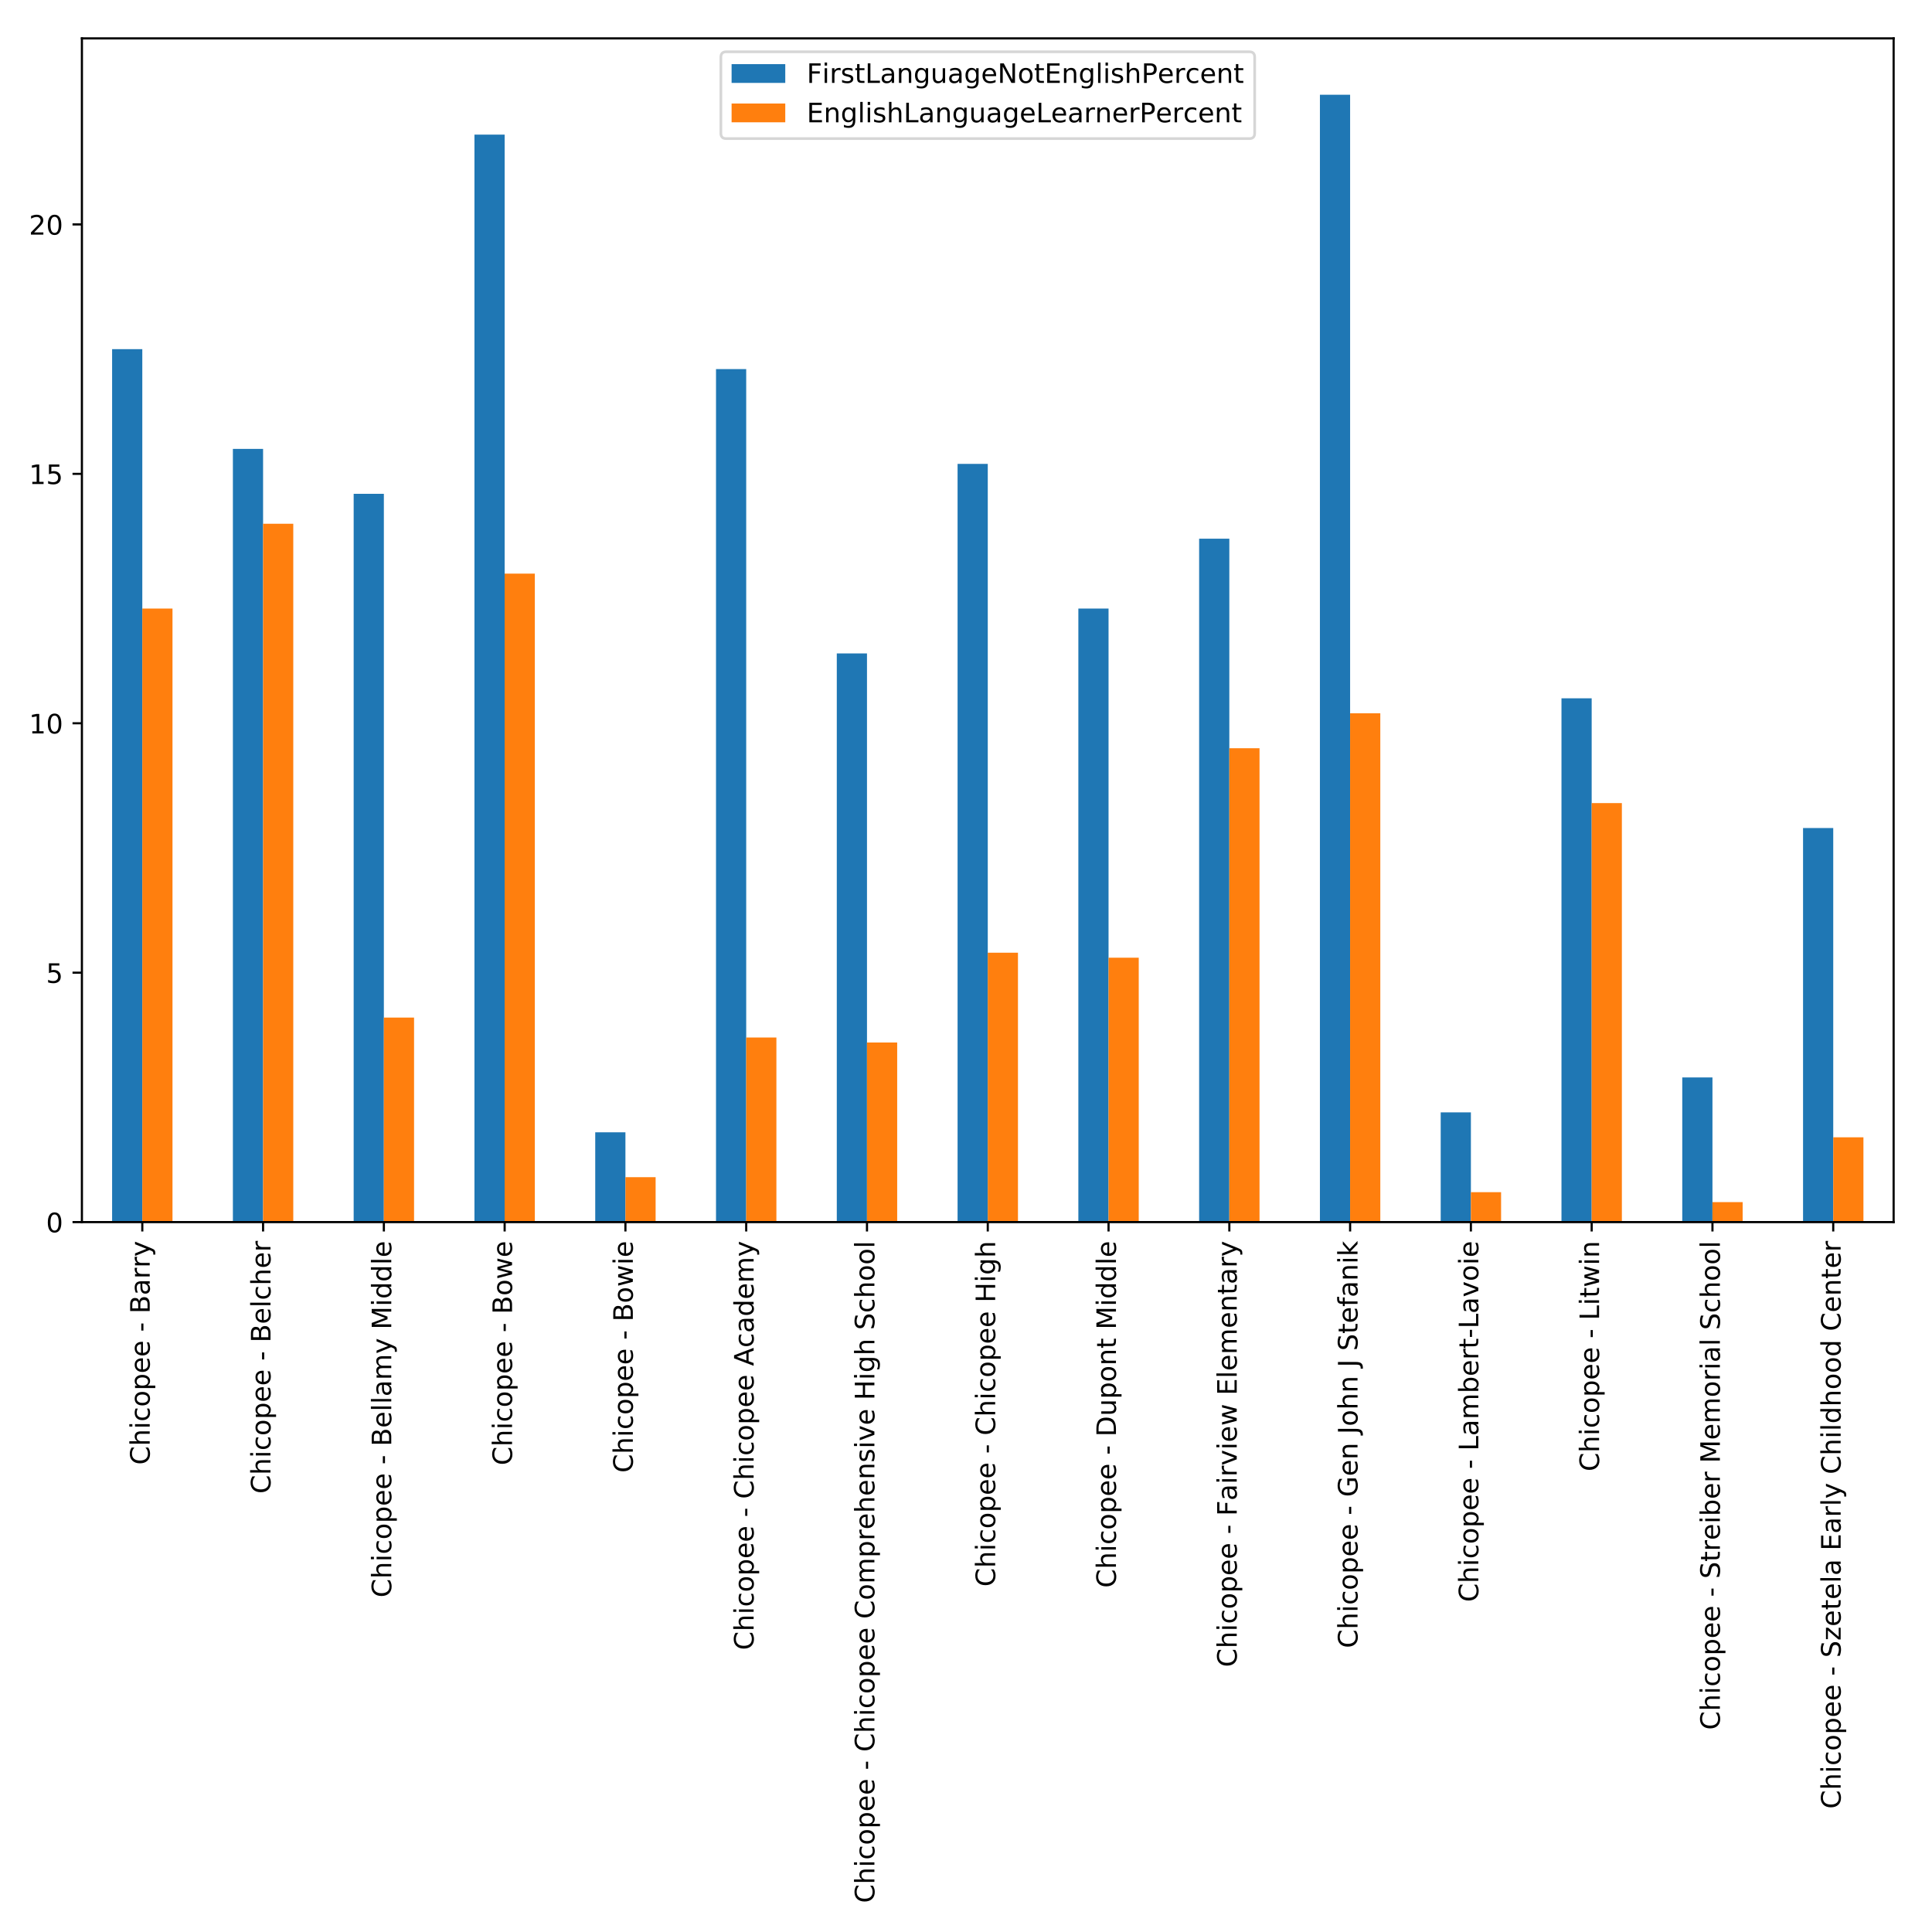 <?xml version="1.0" encoding="utf-8" standalone="no"?>
<!DOCTYPE svg PUBLIC "-//W3C//DTD SVG 1.1//EN"
  "http://www.w3.org/Graphics/SVG/1.1/DTD/svg11.dtd">
<!-- Created with matplotlib (http://matplotlib.org/) -->
<svg height="720pt" version="1.1" viewBox="0 0 720 720" width="720pt" xmlns="http://www.w3.org/2000/svg" xmlns:xlink="http://www.w3.org/1999/xlink">
 <defs>
  <style type="text/css">
*{stroke-linecap:butt;stroke-linejoin:round;}
  </style>
 </defs>
 <g id="figure_1">
  <g id="patch_1">
   <path d="M 0 720 
L 720 720 
L 720 0 
L 0 0 
z
" style="fill:#ffffff;"/>
  </g>
  <g id="axes_1">
   <g id="patch_2">
    <path d="M 30.525 455.438 
L 705.7 455.438 
L 705.7 14.3 
L 30.525 14.3 
z
" style="fill:#ffffff;"/>
   </g>
   <g id="patch_3">
    <path clip-path="url(#pb492e25938)" d="M 41.778 455.438 
L 53.031 455.438 
L 53.031 130.115 
L 41.778 130.115 
z
" style="fill:#1f77b4;"/>
   </g>
   <g id="patch_4">
    <path clip-path="url(#pb492e25938)" d="M 86.79 455.438 
L 98.043 455.438 
L 98.043 167.295 
L 86.79 167.295 
z
" style="fill:#1f77b4;"/>
   </g>
   <g id="patch_5">
    <path clip-path="url(#pb492e25938)" d="M 131.801 455.438 
L 143.054 455.438 
L 143.054 184.025 
L 131.801 184.025 
z
" style="fill:#1f77b4;"/>
   </g>
   <g id="patch_6">
    <path clip-path="url(#pb492e25938)" d="M 176.813 455.438 
L 188.066 455.438 
L 188.066 50.178 
L 176.813 50.178 
z
" style="fill:#1f77b4;"/>
   </g>
   <g id="patch_7">
    <path clip-path="url(#pb492e25938)" d="M 221.825 455.438 
L 233.077 455.438 
L 233.077 421.976 
L 221.825 421.976 
z
" style="fill:#1f77b4;"/>
   </g>
   <g id="patch_8">
    <path clip-path="url(#pb492e25938)" d="M 266.836 455.438 
L 278.089 455.438 
L 278.089 137.551 
L 266.836 137.551 
z
" style="fill:#1f77b4;"/>
   </g>
   <g id="patch_9">
    <path clip-path="url(#pb492e25938)" d="M 311.848 455.438 
L 323.101 455.438 
L 323.101 243.513 
L 311.848 243.513 
z
" style="fill:#1f77b4;"/>
   </g>
   <g id="patch_10">
    <path clip-path="url(#pb492e25938)" d="M 356.86 455.438 
L 368.113 455.438 
L 368.113 172.872 
L 356.86 172.872 
z
" style="fill:#1f77b4;"/>
   </g>
   <g id="patch_11">
    <path clip-path="url(#pb492e25938)" d="M 401.871 455.438 
L 413.124 455.438 
L 413.124 226.782 
L 401.871 226.782 
z
" style="fill:#1f77b4;"/>
   </g>
   <g id="patch_12">
    <path clip-path="url(#pb492e25938)" d="M 446.883 455.438 
L 458.136 455.438 
L 458.136 200.756 
L 446.883 200.756 
z
" style="fill:#1f77b4;"/>
   </g>
   <g id="patch_13">
    <path clip-path="url(#pb492e25938)" d="M 491.895 455.438 
L 503.147 455.438 
L 503.147 35.307 
L 491.895 35.307 
z
" style="fill:#1f77b4;"/>
   </g>
   <g id="patch_14">
    <path clip-path="url(#pb492e25938)" d="M 536.906 455.438 
L 548.159 455.438 
L 548.159 414.54 
L 536.906 414.54 
z
" style="fill:#1f77b4;"/>
   </g>
   <g id="patch_15">
    <path clip-path="url(#pb492e25938)" d="M 581.918 455.438 
L 593.171 455.438 
L 593.171 260.244 
L 581.918 260.244 
z
" style="fill:#1f77b4;"/>
   </g>
   <g id="patch_16">
    <path clip-path="url(#pb492e25938)" d="M 626.93 455.438 
L 638.183 455.438 
L 638.183 401.527 
L 626.93 401.527 
z
" style="fill:#1f77b4;"/>
   </g>
   <g id="patch_17">
    <path clip-path="url(#pb492e25938)" d="M 671.941 455.438 
L 683.194 455.438 
L 683.194 308.578 
L 671.941 308.578 
z
" style="fill:#1f77b4;"/>
   </g>
   <g id="patch_18">
    <path clip-path="url(#pb492e25938)" d="M 53.031 455.438 
L 64.284 455.438 
L 64.284 226.782 
L 53.031 226.782 
z
" style="fill:#ff7f0e;"/>
   </g>
   <g id="patch_19">
    <path clip-path="url(#pb492e25938)" d="M 98.043 455.438 
L 109.295 455.438 
L 109.295 195.179 
L 98.043 195.179 
z
" style="fill:#ff7f0e;"/>
   </g>
   <g id="patch_20">
    <path clip-path="url(#pb492e25938)" d="M 143.054 455.438 
L 154.307 455.438 
L 154.307 379.219 
L 143.054 379.219 
z
" style="fill:#ff7f0e;"/>
   </g>
   <g id="patch_21">
    <path clip-path="url(#pb492e25938)" d="M 188.066 455.438 
L 199.319 455.438 
L 199.319 213.769 
L 188.066 213.769 
z
" style="fill:#ff7f0e;"/>
   </g>
   <g id="patch_22">
    <path clip-path="url(#pb492e25938)" d="M 233.077 455.438 
L 244.33 455.438 
L 244.33 438.707 
L 233.077 438.707 
z
" style="fill:#ff7f0e;"/>
   </g>
   <g id="patch_23">
    <path clip-path="url(#pb492e25938)" d="M 278.089 455.438 
L 289.342 455.438 
L 289.342 386.655 
L 278.089 386.655 
z
" style="fill:#ff7f0e;"/>
   </g>
   <g id="patch_24">
    <path clip-path="url(#pb492e25938)" d="M 323.101 455.438 
L 334.354 455.438 
L 334.354 388.514 
L 323.101 388.514 
z
" style="fill:#ff7f0e;"/>
   </g>
   <g id="patch_25">
    <path clip-path="url(#pb492e25938)" d="M 368.113 455.438 
L 379.365 455.438 
L 379.365 355.052 
L 368.113 355.052 
z
" style="fill:#ff7f0e;"/>
   </g>
   <g id="patch_26">
    <path clip-path="url(#pb492e25938)" d="M 413.124 455.438 
L 424.377 455.438 
L 424.377 356.911 
L 413.124 356.911 
z
" style="fill:#ff7f0e;"/>
   </g>
   <g id="patch_27">
    <path clip-path="url(#pb492e25938)" d="M 458.136 455.438 
L 469.389 455.438 
L 469.389 278.834 
L 458.136 278.834 
z
" style="fill:#ff7f0e;"/>
   </g>
   <g id="patch_28">
    <path clip-path="url(#pb492e25938)" d="M 503.147 455.438 
L 514.4 455.438 
L 514.4 265.821 
L 503.147 265.821 
z
" style="fill:#ff7f0e;"/>
   </g>
   <g id="patch_29">
    <path clip-path="url(#pb492e25938)" d="M 548.159 455.438 
L 559.412 455.438 
L 559.412 444.284 
L 548.159 444.284 
z
" style="fill:#ff7f0e;"/>
   </g>
   <g id="patch_30">
    <path clip-path="url(#pb492e25938)" d="M 593.171 455.438 
L 604.424 455.438 
L 604.424 299.283 
L 593.171 299.283 
z
" style="fill:#ff7f0e;"/>
   </g>
   <g id="patch_31">
    <path clip-path="url(#pb492e25938)" d="M 638.183 455.438 
L 649.435 455.438 
L 649.435 448.002 
L 638.183 448.002 
z
" style="fill:#ff7f0e;"/>
   </g>
   <g id="patch_32">
    <path clip-path="url(#pb492e25938)" d="M 683.194 455.438 
L 694.447 455.438 
L 694.447 423.835 
L 683.194 423.835 
z
" style="fill:#ff7f0e;"/>
   </g>
   <g id="matplotlib.axis_1">
    <g id="xtick_1">
     <g id="line2d_1">
      <defs>
       <path d="M 0 0 
L 0 3.5 
" id="mf4ee3f1b42" style="stroke:#000000;stroke-width:0.8;"/>
      </defs>
      <g>
       <use style="stroke:#000000;stroke-width:0.8;" x="53.031" xlink:href="#mf4ee3f1b42" y="455.438"/>
      </g>
     </g>
     <g id="text_1">
      <!-- Chicopee - Barry -->
      <defs>
       <path d="M 64.406 67.281 
L 64.406 56.891 
Q 59.422 61.531 53.781 63.812 
Q 48.141 66.109 41.797 66.109 
Q 29.297 66.109 22.656 58.469 
Q 16.016 50.828 16.016 36.375 
Q 16.016 21.969 22.656 14.328 
Q 29.297 6.688 41.797 6.688 
Q 48.141 6.688 53.781 8.984 
Q 59.422 11.281 64.406 15.922 
L 64.406 5.609 
Q 59.234 2.094 53.438 0.328 
Q 47.656 -1.422 41.219 -1.422 
Q 24.656 -1.422 15.125 8.703 
Q 5.609 18.844 5.609 36.375 
Q 5.609 53.953 15.125 64.078 
Q 24.656 74.219 41.219 74.219 
Q 47.75 74.219 53.531 72.484 
Q 59.328 70.75 64.406 67.281 
z
" id="DejaVuSans-43"/>
       <path d="M 54.891 33.016 
L 54.891 0 
L 45.906 0 
L 45.906 32.719 
Q 45.906 40.484 42.875 44.328 
Q 39.844 48.188 33.797 48.188 
Q 26.516 48.188 22.312 43.547 
Q 18.109 38.922 18.109 30.906 
L 18.109 0 
L 9.078 0 
L 9.078 75.984 
L 18.109 75.984 
L 18.109 46.188 
Q 21.344 51.125 25.703 53.562 
Q 30.078 56 35.797 56 
Q 45.219 56 50.047 50.172 
Q 54.891 44.344 54.891 33.016 
z
" id="DejaVuSans-68"/>
       <path d="M 9.422 54.688 
L 18.406 54.688 
L 18.406 0 
L 9.422 0 
z
M 9.422 75.984 
L 18.406 75.984 
L 18.406 64.594 
L 9.422 64.594 
z
" id="DejaVuSans-69"/>
       <path d="M 48.781 52.594 
L 48.781 44.188 
Q 44.969 46.297 41.141 47.344 
Q 37.312 48.391 33.406 48.391 
Q 24.656 48.391 19.812 42.844 
Q 14.984 37.312 14.984 27.297 
Q 14.984 17.281 19.812 11.734 
Q 24.656 6.203 33.406 6.203 
Q 37.312 6.203 41.141 7.25 
Q 44.969 8.297 48.781 10.406 
L 48.781 2.094 
Q 45.016 0.344 40.984 -0.531 
Q 36.969 -1.422 32.422 -1.422 
Q 20.062 -1.422 12.781 6.344 
Q 5.516 14.109 5.516 27.297 
Q 5.516 40.672 12.859 48.328 
Q 20.219 56 33.016 56 
Q 37.156 56 41.109 55.141 
Q 45.062 54.297 48.781 52.594 
z
" id="DejaVuSans-63"/>
       <path d="M 30.609 48.391 
Q 23.391 48.391 19.188 42.75 
Q 14.984 37.109 14.984 27.297 
Q 14.984 17.484 19.156 11.844 
Q 23.344 6.203 30.609 6.203 
Q 37.797 6.203 41.984 11.859 
Q 46.188 17.531 46.188 27.297 
Q 46.188 37.016 41.984 42.703 
Q 37.797 48.391 30.609 48.391 
z
M 30.609 56 
Q 42.328 56 49.016 48.375 
Q 55.719 40.766 55.719 27.297 
Q 55.719 13.875 49.016 6.219 
Q 42.328 -1.422 30.609 -1.422 
Q 18.844 -1.422 12.172 6.219 
Q 5.516 13.875 5.516 27.297 
Q 5.516 40.766 12.172 48.375 
Q 18.844 56 30.609 56 
z
" id="DejaVuSans-6f"/>
       <path d="M 18.109 8.203 
L 18.109 -20.797 
L 9.078 -20.797 
L 9.078 54.688 
L 18.109 54.688 
L 18.109 46.391 
Q 20.953 51.266 25.266 53.625 
Q 29.594 56 35.594 56 
Q 45.562 56 51.781 48.094 
Q 58.016 40.188 58.016 27.297 
Q 58.016 14.406 51.781 6.484 
Q 45.562 -1.422 35.594 -1.422 
Q 29.594 -1.422 25.266 0.953 
Q 20.953 3.328 18.109 8.203 
z
M 48.688 27.297 
Q 48.688 37.203 44.609 42.844 
Q 40.531 48.484 33.406 48.484 
Q 26.266 48.484 22.188 42.844 
Q 18.109 37.203 18.109 27.297 
Q 18.109 17.391 22.188 11.75 
Q 26.266 6.109 33.406 6.109 
Q 40.531 6.109 44.609 11.75 
Q 48.688 17.391 48.688 27.297 
z
" id="DejaVuSans-70"/>
       <path d="M 56.203 29.594 
L 56.203 25.203 
L 14.891 25.203 
Q 15.484 15.922 20.484 11.062 
Q 25.484 6.203 34.422 6.203 
Q 39.594 6.203 44.453 7.469 
Q 49.312 8.734 54.109 11.281 
L 54.109 2.781 
Q 49.266 0.734 44.188 -0.344 
Q 39.109 -1.422 33.891 -1.422 
Q 20.797 -1.422 13.156 6.188 
Q 5.516 13.812 5.516 26.812 
Q 5.516 40.234 12.766 48.109 
Q 20.016 56 32.328 56 
Q 43.359 56 49.781 48.891 
Q 56.203 41.797 56.203 29.594 
z
M 47.219 32.234 
Q 47.125 39.594 43.094 43.984 
Q 39.062 48.391 32.422 48.391 
Q 24.906 48.391 20.391 44.141 
Q 15.875 39.891 15.188 32.172 
z
" id="DejaVuSans-65"/>
       <path id="DejaVuSans-20"/>
       <path d="M 4.891 31.391 
L 31.203 31.391 
L 31.203 23.391 
L 4.891 23.391 
z
" id="DejaVuSans-2d"/>
       <path d="M 19.672 34.812 
L 19.672 8.109 
L 35.5 8.109 
Q 43.453 8.109 47.281 11.406 
Q 51.125 14.703 51.125 21.484 
Q 51.125 28.328 47.281 31.562 
Q 43.453 34.812 35.5 34.812 
z
M 19.672 64.797 
L 19.672 42.828 
L 34.281 42.828 
Q 41.5 42.828 45.031 45.531 
Q 48.578 48.25 48.578 53.812 
Q 48.578 59.328 45.031 62.062 
Q 41.5 64.797 34.281 64.797 
z
M 9.812 72.906 
L 35.016 72.906 
Q 46.297 72.906 52.391 68.219 
Q 58.5 63.531 58.5 54.891 
Q 58.5 48.188 55.375 44.234 
Q 52.25 40.281 46.188 39.312 
Q 53.469 37.75 57.5 32.781 
Q 61.531 27.828 61.531 20.406 
Q 61.531 10.641 54.891 5.312 
Q 48.25 0 35.984 0 
L 9.812 0 
z
" id="DejaVuSans-42"/>
       <path d="M 34.281 27.484 
Q 23.391 27.484 19.188 25 
Q 14.984 22.516 14.984 16.5 
Q 14.984 11.719 18.141 8.906 
Q 21.297 6.109 26.703 6.109 
Q 34.188 6.109 38.703 11.406 
Q 43.219 16.703 43.219 25.484 
L 43.219 27.484 
z
M 52.203 31.203 
L 52.203 0 
L 43.219 0 
L 43.219 8.297 
Q 40.141 3.328 35.547 0.953 
Q 30.953 -1.422 24.312 -1.422 
Q 15.922 -1.422 10.953 3.297 
Q 6 8.016 6 15.922 
Q 6 25.141 12.172 29.828 
Q 18.359 34.516 30.609 34.516 
L 43.219 34.516 
L 43.219 35.406 
Q 43.219 41.609 39.141 45 
Q 35.062 48.391 27.688 48.391 
Q 23 48.391 18.547 47.266 
Q 14.109 46.141 10.016 43.891 
L 10.016 52.203 
Q 14.938 54.109 19.578 55.047 
Q 24.219 56 28.609 56 
Q 40.484 56 46.344 49.844 
Q 52.203 43.703 52.203 31.203 
z
" id="DejaVuSans-61"/>
       <path d="M 41.109 46.297 
Q 39.594 47.172 37.812 47.578 
Q 36.031 48 33.891 48 
Q 26.266 48 22.188 43.047 
Q 18.109 38.094 18.109 28.812 
L 18.109 0 
L 9.078 0 
L 9.078 54.688 
L 18.109 54.688 
L 18.109 46.188 
Q 20.953 51.172 25.484 53.578 
Q 30.031 56 36.531 56 
Q 37.453 56 38.578 55.875 
Q 39.703 55.766 41.062 55.516 
z
" id="DejaVuSans-72"/>
       <path d="M 32.172 -5.078 
Q 28.375 -14.844 24.75 -17.812 
Q 21.141 -20.797 15.094 -20.797 
L 7.906 -20.797 
L 7.906 -13.281 
L 13.188 -13.281 
Q 16.891 -13.281 18.938 -11.516 
Q 21 -9.766 23.484 -3.219 
L 25.094 0.875 
L 2.984 54.688 
L 12.5 54.688 
L 29.594 11.922 
L 46.688 54.688 
L 56.203 54.688 
z
" id="DejaVuSans-79"/>
      </defs>
      <g transform="translate(55.79 545.9)rotate(-90)scale(0.1 -0.1)">
       <use xlink:href="#DejaVuSans-43"/>
       <use x="69.824" xlink:href="#DejaVuSans-68"/>
       <use x="133.203" xlink:href="#DejaVuSans-69"/>
       <use x="160.986" xlink:href="#DejaVuSans-63"/>
       <use x="215.967" xlink:href="#DejaVuSans-6f"/>
       <use x="277.148" xlink:href="#DejaVuSans-70"/>
       <use x="340.625" xlink:href="#DejaVuSans-65"/>
       <use x="402.148" xlink:href="#DejaVuSans-65"/>
       <use x="463.672" xlink:href="#DejaVuSans-20"/>
       <use x="495.459" xlink:href="#DejaVuSans-2d"/>
       <use x="531.543" xlink:href="#DejaVuSans-20"/>
       <use x="563.33" xlink:href="#DejaVuSans-42"/>
       <use x="631.934" xlink:href="#DejaVuSans-61"/>
       <use x="693.213" xlink:href="#DejaVuSans-72"/>
       <use x="734.311" xlink:href="#DejaVuSans-72"/>
       <use x="775.424" xlink:href="#DejaVuSans-79"/>
      </g>
     </g>
    </g>
    <g id="xtick_2">
     <g id="line2d_2">
      <g>
       <use style="stroke:#000000;stroke-width:0.8;" x="98.043" xlink:href="#mf4ee3f1b42" y="455.438"/>
      </g>
     </g>
     <g id="text_2">
      <!-- Chicopee - Belcher -->
      <defs>
       <path d="M 9.422 75.984 
L 18.406 75.984 
L 18.406 0 
L 9.422 0 
z
" id="DejaVuSans-6c"/>
      </defs>
      <g transform="translate(100.802 556.664)rotate(-90)scale(0.1 -0.1)">
       <use xlink:href="#DejaVuSans-43"/>
       <use x="69.824" xlink:href="#DejaVuSans-68"/>
       <use x="133.203" xlink:href="#DejaVuSans-69"/>
       <use x="160.986" xlink:href="#DejaVuSans-63"/>
       <use x="215.967" xlink:href="#DejaVuSans-6f"/>
       <use x="277.148" xlink:href="#DejaVuSans-70"/>
       <use x="340.625" xlink:href="#DejaVuSans-65"/>
       <use x="402.148" xlink:href="#DejaVuSans-65"/>
       <use x="463.672" xlink:href="#DejaVuSans-20"/>
       <use x="495.459" xlink:href="#DejaVuSans-2d"/>
       <use x="531.543" xlink:href="#DejaVuSans-20"/>
       <use x="563.33" xlink:href="#DejaVuSans-42"/>
       <use x="631.934" xlink:href="#DejaVuSans-65"/>
       <use x="693.457" xlink:href="#DejaVuSans-6c"/>
       <use x="721.24" xlink:href="#DejaVuSans-63"/>
       <use x="776.221" xlink:href="#DejaVuSans-68"/>
       <use x="839.6" xlink:href="#DejaVuSans-65"/>
       <use x="901.123" xlink:href="#DejaVuSans-72"/>
      </g>
     </g>
    </g>
    <g id="xtick_3">
     <g id="line2d_3">
      <g>
       <use style="stroke:#000000;stroke-width:0.8;" x="143.054" xlink:href="#mf4ee3f1b42" y="455.438"/>
      </g>
     </g>
     <g id="text_3">
      <!-- Chicopee - Bellamy Middle -->
      <defs>
       <path d="M 52 44.188 
Q 55.375 50.25 60.062 53.125 
Q 64.75 56 71.094 56 
Q 79.641 56 84.281 50.016 
Q 88.922 44.047 88.922 33.016 
L 88.922 0 
L 79.891 0 
L 79.891 32.719 
Q 79.891 40.578 77.094 44.375 
Q 74.312 48.188 68.609 48.188 
Q 61.625 48.188 57.562 43.547 
Q 53.516 38.922 53.516 30.906 
L 53.516 0 
L 44.484 0 
L 44.484 32.719 
Q 44.484 40.625 41.703 44.406 
Q 38.922 48.188 33.109 48.188 
Q 26.219 48.188 22.156 43.531 
Q 18.109 38.875 18.109 30.906 
L 18.109 0 
L 9.078 0 
L 9.078 54.688 
L 18.109 54.688 
L 18.109 46.188 
Q 21.188 51.219 25.484 53.609 
Q 29.781 56 35.688 56 
Q 41.656 56 45.828 52.969 
Q 50 49.953 52 44.188 
z
" id="DejaVuSans-6d"/>
       <path d="M 9.812 72.906 
L 24.516 72.906 
L 43.109 23.297 
L 61.812 72.906 
L 76.516 72.906 
L 76.516 0 
L 66.891 0 
L 66.891 64.016 
L 48.094 14.016 
L 38.188 14.016 
L 19.391 64.016 
L 19.391 0 
L 9.812 0 
z
" id="DejaVuSans-4d"/>
       <path d="M 45.406 46.391 
L 45.406 75.984 
L 54.391 75.984 
L 54.391 0 
L 45.406 0 
L 45.406 8.203 
Q 42.578 3.328 38.25 0.953 
Q 33.938 -1.422 27.875 -1.422 
Q 17.969 -1.422 11.734 6.484 
Q 5.516 14.406 5.516 27.297 
Q 5.516 40.188 11.734 48.094 
Q 17.969 56 27.875 56 
Q 33.938 56 38.25 53.625 
Q 42.578 51.266 45.406 46.391 
z
M 14.797 27.297 
Q 14.797 17.391 18.875 11.75 
Q 22.953 6.109 30.078 6.109 
Q 37.203 6.109 41.297 11.75 
Q 45.406 17.391 45.406 27.297 
Q 45.406 37.203 41.297 42.844 
Q 37.203 48.484 30.078 48.484 
Q 22.953 48.484 18.875 42.844 
Q 14.797 37.203 14.797 27.297 
z
" id="DejaVuSans-64"/>
      </defs>
      <g transform="translate(145.814 595.342)rotate(-90)scale(0.1 -0.1)">
       <use xlink:href="#DejaVuSans-43"/>
       <use x="69.824" xlink:href="#DejaVuSans-68"/>
       <use x="133.203" xlink:href="#DejaVuSans-69"/>
       <use x="160.986" xlink:href="#DejaVuSans-63"/>
       <use x="215.967" xlink:href="#DejaVuSans-6f"/>
       <use x="277.148" xlink:href="#DejaVuSans-70"/>
       <use x="340.625" xlink:href="#DejaVuSans-65"/>
       <use x="402.148" xlink:href="#DejaVuSans-65"/>
       <use x="463.672" xlink:href="#DejaVuSans-20"/>
       <use x="495.459" xlink:href="#DejaVuSans-2d"/>
       <use x="531.543" xlink:href="#DejaVuSans-20"/>
       <use x="563.33" xlink:href="#DejaVuSans-42"/>
       <use x="631.934" xlink:href="#DejaVuSans-65"/>
       <use x="693.457" xlink:href="#DejaVuSans-6c"/>
       <use x="721.24" xlink:href="#DejaVuSans-6c"/>
       <use x="749.023" xlink:href="#DejaVuSans-61"/>
       <use x="810.303" xlink:href="#DejaVuSans-6d"/>
       <use x="907.715" xlink:href="#DejaVuSans-79"/>
       <use x="966.895" xlink:href="#DejaVuSans-20"/>
       <use x="998.682" xlink:href="#DejaVuSans-4d"/>
       <use x="1084.961" xlink:href="#DejaVuSans-69"/>
       <use x="1112.744" xlink:href="#DejaVuSans-64"/>
       <use x="1176.221" xlink:href="#DejaVuSans-64"/>
       <use x="1239.697" xlink:href="#DejaVuSans-6c"/>
       <use x="1267.48" xlink:href="#DejaVuSans-65"/>
      </g>
     </g>
    </g>
    <g id="xtick_4">
     <g id="line2d_4">
      <g>
       <use style="stroke:#000000;stroke-width:0.8;" x="188.066" xlink:href="#mf4ee3f1b42" y="455.438"/>
      </g>
     </g>
     <g id="text_4">
      <!-- Chicopee - Bowe -->
      <defs>
       <path d="M 4.203 54.688 
L 13.188 54.688 
L 24.422 12.016 
L 35.594 54.688 
L 46.188 54.688 
L 57.422 12.016 
L 68.609 54.688 
L 77.594 54.688 
L 63.281 0 
L 52.688 0 
L 40.922 44.828 
L 29.109 0 
L 18.5 0 
z
" id="DejaVuSans-77"/>
      </defs>
      <g transform="translate(190.825 546.083)rotate(-90)scale(0.1 -0.1)">
       <use xlink:href="#DejaVuSans-43"/>
       <use x="69.824" xlink:href="#DejaVuSans-68"/>
       <use x="133.203" xlink:href="#DejaVuSans-69"/>
       <use x="160.986" xlink:href="#DejaVuSans-63"/>
       <use x="215.967" xlink:href="#DejaVuSans-6f"/>
       <use x="277.148" xlink:href="#DejaVuSans-70"/>
       <use x="340.625" xlink:href="#DejaVuSans-65"/>
       <use x="402.148" xlink:href="#DejaVuSans-65"/>
       <use x="463.672" xlink:href="#DejaVuSans-20"/>
       <use x="495.459" xlink:href="#DejaVuSans-2d"/>
       <use x="531.543" xlink:href="#DejaVuSans-20"/>
       <use x="563.33" xlink:href="#DejaVuSans-42"/>
       <use x="631.934" xlink:href="#DejaVuSans-6f"/>
       <use x="693.115" xlink:href="#DejaVuSans-77"/>
       <use x="774.902" xlink:href="#DejaVuSans-65"/>
      </g>
     </g>
    </g>
    <g id="xtick_5">
     <g id="line2d_5">
      <g>
       <use style="stroke:#000000;stroke-width:0.8;" x="233.077" xlink:href="#mf4ee3f1b42" y="455.438"/>
      </g>
     </g>
     <g id="text_5">
      <!-- Chicopee - Bowie -->
      <g transform="translate(235.837 548.861)rotate(-90)scale(0.1 -0.1)">
       <use xlink:href="#DejaVuSans-43"/>
       <use x="69.824" xlink:href="#DejaVuSans-68"/>
       <use x="133.203" xlink:href="#DejaVuSans-69"/>
       <use x="160.986" xlink:href="#DejaVuSans-63"/>
       <use x="215.967" xlink:href="#DejaVuSans-6f"/>
       <use x="277.148" xlink:href="#DejaVuSans-70"/>
       <use x="340.625" xlink:href="#DejaVuSans-65"/>
       <use x="402.148" xlink:href="#DejaVuSans-65"/>
       <use x="463.672" xlink:href="#DejaVuSans-20"/>
       <use x="495.459" xlink:href="#DejaVuSans-2d"/>
       <use x="531.543" xlink:href="#DejaVuSans-20"/>
       <use x="563.33" xlink:href="#DejaVuSans-42"/>
       <use x="631.934" xlink:href="#DejaVuSans-6f"/>
       <use x="693.115" xlink:href="#DejaVuSans-77"/>
       <use x="774.902" xlink:href="#DejaVuSans-69"/>
       <use x="802.686" xlink:href="#DejaVuSans-65"/>
      </g>
     </g>
    </g>
    <g id="xtick_6">
     <g id="line2d_6">
      <g>
       <use style="stroke:#000000;stroke-width:0.8;" x="278.089" xlink:href="#mf4ee3f1b42" y="455.438"/>
      </g>
     </g>
     <g id="text_6">
      <!-- Chicopee - Chicopee Academy -->
      <defs>
       <path d="M 34.188 63.188 
L 20.797 26.906 
L 47.609 26.906 
z
M 28.609 72.906 
L 39.797 72.906 
L 67.578 0 
L 57.328 0 
L 50.688 18.703 
L 17.828 18.703 
L 11.188 0 
L 0.781 0 
z
" id="DejaVuSans-41"/>
      </defs>
      <g transform="translate(280.849 614.947)rotate(-90)scale(0.1 -0.1)">
       <use xlink:href="#DejaVuSans-43"/>
       <use x="69.824" xlink:href="#DejaVuSans-68"/>
       <use x="133.203" xlink:href="#DejaVuSans-69"/>
       <use x="160.986" xlink:href="#DejaVuSans-63"/>
       <use x="215.967" xlink:href="#DejaVuSans-6f"/>
       <use x="277.148" xlink:href="#DejaVuSans-70"/>
       <use x="340.625" xlink:href="#DejaVuSans-65"/>
       <use x="402.148" xlink:href="#DejaVuSans-65"/>
       <use x="463.672" xlink:href="#DejaVuSans-20"/>
       <use x="495.459" xlink:href="#DejaVuSans-2d"/>
       <use x="531.543" xlink:href="#DejaVuSans-20"/>
       <use x="563.33" xlink:href="#DejaVuSans-43"/>
       <use x="633.154" xlink:href="#DejaVuSans-68"/>
       <use x="696.533" xlink:href="#DejaVuSans-69"/>
       <use x="724.316" xlink:href="#DejaVuSans-63"/>
       <use x="779.297" xlink:href="#DejaVuSans-6f"/>
       <use x="840.479" xlink:href="#DejaVuSans-70"/>
       <use x="903.955" xlink:href="#DejaVuSans-65"/>
       <use x="965.479" xlink:href="#DejaVuSans-65"/>
       <use x="1027.002" xlink:href="#DejaVuSans-20"/>
       <use x="1058.789" xlink:href="#DejaVuSans-41"/>
       <use x="1127.182" xlink:href="#DejaVuSans-63"/>
       <use x="1182.162" xlink:href="#DejaVuSans-61"/>
       <use x="1243.441" xlink:href="#DejaVuSans-64"/>
       <use x="1306.918" xlink:href="#DejaVuSans-65"/>
       <use x="1368.441" xlink:href="#DejaVuSans-6d"/>
       <use x="1465.854" xlink:href="#DejaVuSans-79"/>
      </g>
     </g>
    </g>
    <g id="xtick_7">
     <g id="line2d_7">
      <g>
       <use style="stroke:#000000;stroke-width:0.8;" x="323.101" xlink:href="#mf4ee3f1b42" y="455.438"/>
      </g>
     </g>
     <g id="text_7">
      <!-- Chicopee - Chicopee Comprehensive High School -->
      <defs>
       <path d="M 54.891 33.016 
L 54.891 0 
L 45.906 0 
L 45.906 32.719 
Q 45.906 40.484 42.875 44.328 
Q 39.844 48.188 33.797 48.188 
Q 26.516 48.188 22.312 43.547 
Q 18.109 38.922 18.109 30.906 
L 18.109 0 
L 9.078 0 
L 9.078 54.688 
L 18.109 54.688 
L 18.109 46.188 
Q 21.344 51.125 25.703 53.562 
Q 30.078 56 35.797 56 
Q 45.219 56 50.047 50.172 
Q 54.891 44.344 54.891 33.016 
z
" id="DejaVuSans-6e"/>
       <path d="M 44.281 53.078 
L 44.281 44.578 
Q 40.484 46.531 36.375 47.5 
Q 32.281 48.484 27.875 48.484 
Q 21.188 48.484 17.844 46.438 
Q 14.5 44.391 14.5 40.281 
Q 14.5 37.156 16.891 35.375 
Q 19.281 33.594 26.516 31.984 
L 29.594 31.297 
Q 39.156 29.25 43.188 25.516 
Q 47.219 21.781 47.219 15.094 
Q 47.219 7.469 41.188 3.016 
Q 35.156 -1.422 24.609 -1.422 
Q 20.219 -1.422 15.453 -0.562 
Q 10.688 0.297 5.422 2 
L 5.422 11.281 
Q 10.406 8.688 15.234 7.391 
Q 20.062 6.109 24.812 6.109 
Q 31.156 6.109 34.562 8.281 
Q 37.984 10.453 37.984 14.406 
Q 37.984 18.062 35.516 20.016 
Q 33.062 21.969 24.703 23.781 
L 21.578 24.516 
Q 13.234 26.266 9.516 29.906 
Q 5.812 33.547 5.812 39.891 
Q 5.812 47.609 11.281 51.797 
Q 16.75 56 26.812 56 
Q 31.781 56 36.172 55.266 
Q 40.578 54.547 44.281 53.078 
z
" id="DejaVuSans-73"/>
       <path d="M 2.984 54.688 
L 12.5 54.688 
L 29.594 8.797 
L 46.688 54.688 
L 56.203 54.688 
L 35.688 0 
L 23.484 0 
z
" id="DejaVuSans-76"/>
       <path d="M 9.812 72.906 
L 19.672 72.906 
L 19.672 43.016 
L 55.516 43.016 
L 55.516 72.906 
L 65.375 72.906 
L 65.375 0 
L 55.516 0 
L 55.516 34.719 
L 19.672 34.719 
L 19.672 0 
L 9.812 0 
z
" id="DejaVuSans-48"/>
       <path d="M 45.406 27.984 
Q 45.406 37.75 41.375 43.109 
Q 37.359 48.484 30.078 48.484 
Q 22.859 48.484 18.828 43.109 
Q 14.797 37.75 14.797 27.984 
Q 14.797 18.266 18.828 12.891 
Q 22.859 7.516 30.078 7.516 
Q 37.359 7.516 41.375 12.891 
Q 45.406 18.266 45.406 27.984 
z
M 54.391 6.781 
Q 54.391 -7.172 48.188 -13.984 
Q 42 -20.797 29.203 -20.797 
Q 24.469 -20.797 20.266 -20.094 
Q 16.062 -19.391 12.109 -17.922 
L 12.109 -9.188 
Q 16.062 -11.328 19.922 -12.344 
Q 23.781 -13.375 27.781 -13.375 
Q 36.625 -13.375 41.016 -8.766 
Q 45.406 -4.156 45.406 5.172 
L 45.406 9.625 
Q 42.625 4.781 38.281 2.391 
Q 33.938 0 27.875 0 
Q 17.828 0 11.672 7.656 
Q 5.516 15.328 5.516 27.984 
Q 5.516 40.672 11.672 48.328 
Q 17.828 56 27.875 56 
Q 33.938 56 38.281 53.609 
Q 42.625 51.219 45.406 46.391 
L 45.406 54.688 
L 54.391 54.688 
z
" id="DejaVuSans-67"/>
       <path d="M 53.516 70.516 
L 53.516 60.891 
Q 47.906 63.578 42.922 64.891 
Q 37.938 66.219 33.297 66.219 
Q 25.25 66.219 20.875 63.094 
Q 16.5 59.969 16.5 54.203 
Q 16.5 49.359 19.406 46.891 
Q 22.312 44.438 30.422 42.922 
L 36.375 41.703 
Q 47.406 39.594 52.656 34.297 
Q 57.906 29 57.906 20.125 
Q 57.906 9.516 50.797 4.047 
Q 43.703 -1.422 29.984 -1.422 
Q 24.812 -1.422 18.969 -0.25 
Q 13.141 0.922 6.891 3.219 
L 6.891 13.375 
Q 12.891 10.016 18.656 8.297 
Q 24.422 6.594 29.984 6.594 
Q 38.422 6.594 43.016 9.906 
Q 47.609 13.234 47.609 19.391 
Q 47.609 24.75 44.312 27.781 
Q 41.016 30.812 33.5 32.328 
L 27.484 33.5 
Q 16.453 35.688 11.516 40.375 
Q 6.594 45.062 6.594 53.422 
Q 6.594 63.094 13.406 68.656 
Q 20.219 74.219 32.172 74.219 
Q 37.312 74.219 42.625 73.281 
Q 47.953 72.359 53.516 70.516 
z
" id="DejaVuSans-53"/>
      </defs>
      <g transform="translate(325.86 709.2)rotate(-90)scale(0.1 -0.1)">
       <use xlink:href="#DejaVuSans-43"/>
       <use x="69.824" xlink:href="#DejaVuSans-68"/>
       <use x="133.203" xlink:href="#DejaVuSans-69"/>
       <use x="160.986" xlink:href="#DejaVuSans-63"/>
       <use x="215.967" xlink:href="#DejaVuSans-6f"/>
       <use x="277.148" xlink:href="#DejaVuSans-70"/>
       <use x="340.625" xlink:href="#DejaVuSans-65"/>
       <use x="402.148" xlink:href="#DejaVuSans-65"/>
       <use x="463.672" xlink:href="#DejaVuSans-20"/>
       <use x="495.459" xlink:href="#DejaVuSans-2d"/>
       <use x="531.543" xlink:href="#DejaVuSans-20"/>
       <use x="563.33" xlink:href="#DejaVuSans-43"/>
       <use x="633.154" xlink:href="#DejaVuSans-68"/>
       <use x="696.533" xlink:href="#DejaVuSans-69"/>
       <use x="724.316" xlink:href="#DejaVuSans-63"/>
       <use x="779.297" xlink:href="#DejaVuSans-6f"/>
       <use x="840.479" xlink:href="#DejaVuSans-70"/>
       <use x="903.955" xlink:href="#DejaVuSans-65"/>
       <use x="965.479" xlink:href="#DejaVuSans-65"/>
       <use x="1027.002" xlink:href="#DejaVuSans-20"/>
       <use x="1058.789" xlink:href="#DejaVuSans-43"/>
       <use x="1128.613" xlink:href="#DejaVuSans-6f"/>
       <use x="1189.795" xlink:href="#DejaVuSans-6d"/>
       <use x="1287.207" xlink:href="#DejaVuSans-70"/>
       <use x="1350.684" xlink:href="#DejaVuSans-72"/>
       <use x="1391.766" xlink:href="#DejaVuSans-65"/>
       <use x="1453.289" xlink:href="#DejaVuSans-68"/>
       <use x="1516.668" xlink:href="#DejaVuSans-65"/>
       <use x="1578.191" xlink:href="#DejaVuSans-6e"/>
       <use x="1641.57" xlink:href="#DejaVuSans-73"/>
       <use x="1693.67" xlink:href="#DejaVuSans-69"/>
       <use x="1721.453" xlink:href="#DejaVuSans-76"/>
       <use x="1780.633" xlink:href="#DejaVuSans-65"/>
       <use x="1842.156" xlink:href="#DejaVuSans-20"/>
       <use x="1873.943" xlink:href="#DejaVuSans-48"/>
       <use x="1949.139" xlink:href="#DejaVuSans-69"/>
       <use x="1976.922" xlink:href="#DejaVuSans-67"/>
       <use x="2040.398" xlink:href="#DejaVuSans-68"/>
       <use x="2103.777" xlink:href="#DejaVuSans-20"/>
       <use x="2135.564" xlink:href="#DejaVuSans-53"/>
       <use x="2199.041" xlink:href="#DejaVuSans-63"/>
       <use x="2254.021" xlink:href="#DejaVuSans-68"/>
       <use x="2317.4" xlink:href="#DejaVuSans-6f"/>
       <use x="2378.582" xlink:href="#DejaVuSans-6f"/>
       <use x="2439.764" xlink:href="#DejaVuSans-6c"/>
      </g>
     </g>
    </g>
    <g id="xtick_8">
     <g id="line2d_8">
      <g>
       <use style="stroke:#000000;stroke-width:0.8;" x="368.113" xlink:href="#mf4ee3f1b42" y="455.438"/>
      </g>
     </g>
     <g id="text_8">
      <!-- Chicopee - Chicopee High -->
      <g transform="translate(370.872 591.305)rotate(-90)scale(0.1 -0.1)">
       <use xlink:href="#DejaVuSans-43"/>
       <use x="69.824" xlink:href="#DejaVuSans-68"/>
       <use x="133.203" xlink:href="#DejaVuSans-69"/>
       <use x="160.986" xlink:href="#DejaVuSans-63"/>
       <use x="215.967" xlink:href="#DejaVuSans-6f"/>
       <use x="277.148" xlink:href="#DejaVuSans-70"/>
       <use x="340.625" xlink:href="#DejaVuSans-65"/>
       <use x="402.148" xlink:href="#DejaVuSans-65"/>
       <use x="463.672" xlink:href="#DejaVuSans-20"/>
       <use x="495.459" xlink:href="#DejaVuSans-2d"/>
       <use x="531.543" xlink:href="#DejaVuSans-20"/>
       <use x="563.33" xlink:href="#DejaVuSans-43"/>
       <use x="633.154" xlink:href="#DejaVuSans-68"/>
       <use x="696.533" xlink:href="#DejaVuSans-69"/>
       <use x="724.316" xlink:href="#DejaVuSans-63"/>
       <use x="779.297" xlink:href="#DejaVuSans-6f"/>
       <use x="840.479" xlink:href="#DejaVuSans-70"/>
       <use x="903.955" xlink:href="#DejaVuSans-65"/>
       <use x="965.479" xlink:href="#DejaVuSans-65"/>
       <use x="1027.002" xlink:href="#DejaVuSans-20"/>
       <use x="1058.789" xlink:href="#DejaVuSans-48"/>
       <use x="1133.984" xlink:href="#DejaVuSans-69"/>
       <use x="1161.768" xlink:href="#DejaVuSans-67"/>
       <use x="1225.244" xlink:href="#DejaVuSans-68"/>
      </g>
     </g>
    </g>
    <g id="xtick_9">
     <g id="line2d_9">
      <g>
       <use style="stroke:#000000;stroke-width:0.8;" x="413.124" xlink:href="#mf4ee3f1b42" y="455.438"/>
      </g>
     </g>
     <g id="text_9">
      <!-- Chicopee - Dupont Middle -->
      <defs>
       <path d="M 19.672 64.797 
L 19.672 8.109 
L 31.594 8.109 
Q 46.688 8.109 53.688 14.938 
Q 60.688 21.781 60.688 36.531 
Q 60.688 51.172 53.688 57.984 
Q 46.688 64.797 31.594 64.797 
z
M 9.812 72.906 
L 30.078 72.906 
Q 51.266 72.906 61.172 64.094 
Q 71.094 55.281 71.094 36.531 
Q 71.094 17.672 61.125 8.828 
Q 51.172 0 30.078 0 
L 9.812 0 
z
" id="DejaVuSans-44"/>
       <path d="M 8.5 21.578 
L 8.5 54.688 
L 17.484 54.688 
L 17.484 21.922 
Q 17.484 14.156 20.5 10.266 
Q 23.531 6.391 29.594 6.391 
Q 36.859 6.391 41.078 11.031 
Q 45.312 15.672 45.312 23.688 
L 45.312 54.688 
L 54.297 54.688 
L 54.297 0 
L 45.312 0 
L 45.312 8.406 
Q 42.047 3.422 37.719 1 
Q 33.406 -1.422 27.688 -1.422 
Q 18.266 -1.422 13.375 4.438 
Q 8.5 10.297 8.5 21.578 
z
M 31.109 56 
z
" id="DejaVuSans-75"/>
       <path d="M 18.312 70.219 
L 18.312 54.688 
L 36.812 54.688 
L 36.812 47.703 
L 18.312 47.703 
L 18.312 18.016 
Q 18.312 11.328 20.141 9.422 
Q 21.969 7.516 27.594 7.516 
L 36.812 7.516 
L 36.812 0 
L 27.594 0 
Q 17.188 0 13.234 3.875 
Q 9.281 7.766 9.281 18.016 
L 9.281 47.703 
L 2.688 47.703 
L 2.688 54.688 
L 9.281 54.688 
L 9.281 70.219 
z
" id="DejaVuSans-74"/>
      </defs>
      <g transform="translate(415.884 591.747)rotate(-90)scale(0.1 -0.1)">
       <use xlink:href="#DejaVuSans-43"/>
       <use x="69.824" xlink:href="#DejaVuSans-68"/>
       <use x="133.203" xlink:href="#DejaVuSans-69"/>
       <use x="160.986" xlink:href="#DejaVuSans-63"/>
       <use x="215.967" xlink:href="#DejaVuSans-6f"/>
       <use x="277.148" xlink:href="#DejaVuSans-70"/>
       <use x="340.625" xlink:href="#DejaVuSans-65"/>
       <use x="402.148" xlink:href="#DejaVuSans-65"/>
       <use x="463.672" xlink:href="#DejaVuSans-20"/>
       <use x="495.459" xlink:href="#DejaVuSans-2d"/>
       <use x="531.543" xlink:href="#DejaVuSans-20"/>
       <use x="563.33" xlink:href="#DejaVuSans-44"/>
       <use x="640.332" xlink:href="#DejaVuSans-75"/>
       <use x="703.711" xlink:href="#DejaVuSans-70"/>
       <use x="767.188" xlink:href="#DejaVuSans-6f"/>
       <use x="828.369" xlink:href="#DejaVuSans-6e"/>
       <use x="891.748" xlink:href="#DejaVuSans-74"/>
       <use x="930.957" xlink:href="#DejaVuSans-20"/>
       <use x="962.744" xlink:href="#DejaVuSans-4d"/>
       <use x="1049.023" xlink:href="#DejaVuSans-69"/>
       <use x="1076.807" xlink:href="#DejaVuSans-64"/>
       <use x="1140.283" xlink:href="#DejaVuSans-64"/>
       <use x="1203.76" xlink:href="#DejaVuSans-6c"/>
       <use x="1231.543" xlink:href="#DejaVuSans-65"/>
      </g>
     </g>
    </g>
    <g id="xtick_10">
     <g id="line2d_10">
      <g>
       <use style="stroke:#000000;stroke-width:0.8;" x="458.136" xlink:href="#mf4ee3f1b42" y="455.438"/>
      </g>
     </g>
     <g id="text_10">
      <!-- Chicopee - Fairview Elementary -->
      <defs>
       <path d="M 9.812 72.906 
L 51.703 72.906 
L 51.703 64.594 
L 19.672 64.594 
L 19.672 43.109 
L 48.578 43.109 
L 48.578 34.812 
L 19.672 34.812 
L 19.672 0 
L 9.812 0 
z
" id="DejaVuSans-46"/>
       <path d="M 9.812 72.906 
L 55.906 72.906 
L 55.906 64.594 
L 19.672 64.594 
L 19.672 43.016 
L 54.391 43.016 
L 54.391 34.719 
L 19.672 34.719 
L 19.672 8.297 
L 56.781 8.297 
L 56.781 0 
L 9.812 0 
z
" id="DejaVuSans-45"/>
      </defs>
      <g transform="translate(460.895 621.292)rotate(-90)scale(0.1 -0.1)">
       <use xlink:href="#DejaVuSans-43"/>
       <use x="69.824" xlink:href="#DejaVuSans-68"/>
       <use x="133.203" xlink:href="#DejaVuSans-69"/>
       <use x="160.986" xlink:href="#DejaVuSans-63"/>
       <use x="215.967" xlink:href="#DejaVuSans-6f"/>
       <use x="277.148" xlink:href="#DejaVuSans-70"/>
       <use x="340.625" xlink:href="#DejaVuSans-65"/>
       <use x="402.148" xlink:href="#DejaVuSans-65"/>
       <use x="463.672" xlink:href="#DejaVuSans-20"/>
       <use x="495.459" xlink:href="#DejaVuSans-2d"/>
       <use x="531.543" xlink:href="#DejaVuSans-20"/>
       <use x="563.33" xlink:href="#DejaVuSans-46"/>
       <use x="620.709" xlink:href="#DejaVuSans-61"/>
       <use x="681.988" xlink:href="#DejaVuSans-69"/>
       <use x="709.771" xlink:href="#DejaVuSans-72"/>
       <use x="750.885" xlink:href="#DejaVuSans-76"/>
       <use x="810.064" xlink:href="#DejaVuSans-69"/>
       <use x="837.848" xlink:href="#DejaVuSans-65"/>
       <use x="899.371" xlink:href="#DejaVuSans-77"/>
       <use x="981.158" xlink:href="#DejaVuSans-20"/>
       <use x="1012.945" xlink:href="#DejaVuSans-45"/>
       <use x="1076.129" xlink:href="#DejaVuSans-6c"/>
       <use x="1103.912" xlink:href="#DejaVuSans-65"/>
       <use x="1165.436" xlink:href="#DejaVuSans-6d"/>
       <use x="1262.848" xlink:href="#DejaVuSans-65"/>
       <use x="1324.371" xlink:href="#DejaVuSans-6e"/>
       <use x="1387.75" xlink:href="#DejaVuSans-74"/>
       <use x="1426.959" xlink:href="#DejaVuSans-61"/>
       <use x="1488.238" xlink:href="#DejaVuSans-72"/>
       <use x="1529.352" xlink:href="#DejaVuSans-79"/>
      </g>
     </g>
    </g>
    <g id="xtick_11">
     <g id="line2d_11">
      <g>
       <use style="stroke:#000000;stroke-width:0.8;" x="503.147" xlink:href="#mf4ee3f1b42" y="455.438"/>
      </g>
     </g>
     <g id="text_11">
      <!-- Chicopee - Gen John J Stefanik -->
      <defs>
       <path d="M 59.516 10.406 
L 59.516 29.984 
L 43.406 29.984 
L 43.406 38.094 
L 69.281 38.094 
L 69.281 6.781 
Q 63.578 2.734 56.688 0.656 
Q 49.812 -1.422 42 -1.422 
Q 24.906 -1.422 15.25 8.562 
Q 5.609 18.562 5.609 36.375 
Q 5.609 54.25 15.25 64.234 
Q 24.906 74.219 42 74.219 
Q 49.125 74.219 55.547 72.453 
Q 61.969 70.703 67.391 67.281 
L 67.391 56.781 
Q 61.922 61.422 55.766 63.766 
Q 49.609 66.109 42.828 66.109 
Q 29.438 66.109 22.719 58.641 
Q 16.016 51.172 16.016 36.375 
Q 16.016 21.625 22.719 14.156 
Q 29.438 6.688 42.828 6.688 
Q 48.047 6.688 52.141 7.594 
Q 56.25 8.5 59.516 10.406 
z
" id="DejaVuSans-47"/>
       <path d="M 9.812 72.906 
L 19.672 72.906 
L 19.672 5.078 
Q 19.672 -8.109 14.672 -14.062 
Q 9.672 -20.016 -1.422 -20.016 
L -5.172 -20.016 
L -5.172 -11.719 
L -2.094 -11.719 
Q 4.438 -11.719 7.125 -8.047 
Q 9.812 -4.391 9.812 5.078 
z
" id="DejaVuSans-4a"/>
       <path d="M 37.109 75.984 
L 37.109 68.5 
L 28.516 68.5 
Q 23.688 68.5 21.797 66.547 
Q 19.922 64.594 19.922 59.516 
L 19.922 54.688 
L 34.719 54.688 
L 34.719 47.703 
L 19.922 47.703 
L 19.922 0 
L 10.891 0 
L 10.891 47.703 
L 2.297 47.703 
L 2.297 54.688 
L 10.891 54.688 
L 10.891 58.5 
Q 10.891 67.625 15.141 71.797 
Q 19.391 75.984 28.609 75.984 
z
" id="DejaVuSans-66"/>
       <path d="M 9.078 75.984 
L 18.109 75.984 
L 18.109 31.109 
L 44.922 54.688 
L 56.391 54.688 
L 27.391 29.109 
L 57.625 0 
L 45.906 0 
L 18.109 26.703 
L 18.109 0 
L 9.078 0 
z
" id="DejaVuSans-6b"/>
      </defs>
      <g transform="translate(505.907 614.216)rotate(-90)scale(0.1 -0.1)">
       <use xlink:href="#DejaVuSans-43"/>
       <use x="69.824" xlink:href="#DejaVuSans-68"/>
       <use x="133.203" xlink:href="#DejaVuSans-69"/>
       <use x="160.986" xlink:href="#DejaVuSans-63"/>
       <use x="215.967" xlink:href="#DejaVuSans-6f"/>
       <use x="277.148" xlink:href="#DejaVuSans-70"/>
       <use x="340.625" xlink:href="#DejaVuSans-65"/>
       <use x="402.148" xlink:href="#DejaVuSans-65"/>
       <use x="463.672" xlink:href="#DejaVuSans-20"/>
       <use x="495.459" xlink:href="#DejaVuSans-2d"/>
       <use x="531.543" xlink:href="#DejaVuSans-20"/>
       <use x="563.33" xlink:href="#DejaVuSans-47"/>
       <use x="640.82" xlink:href="#DejaVuSans-65"/>
       <use x="702.344" xlink:href="#DejaVuSans-6e"/>
       <use x="765.723" xlink:href="#DejaVuSans-20"/>
       <use x="797.51" xlink:href="#DejaVuSans-4a"/>
       <use x="827.002" xlink:href="#DejaVuSans-6f"/>
       <use x="888.184" xlink:href="#DejaVuSans-68"/>
       <use x="951.562" xlink:href="#DejaVuSans-6e"/>
       <use x="1014.941" xlink:href="#DejaVuSans-20"/>
       <use x="1046.729" xlink:href="#DejaVuSans-4a"/>
       <use x="1076.221" xlink:href="#DejaVuSans-20"/>
       <use x="1108.008" xlink:href="#DejaVuSans-53"/>
       <use x="1171.484" xlink:href="#DejaVuSans-74"/>
       <use x="1210.693" xlink:href="#DejaVuSans-65"/>
       <use x="1272.217" xlink:href="#DejaVuSans-66"/>
       <use x="1307.422" xlink:href="#DejaVuSans-61"/>
       <use x="1368.701" xlink:href="#DejaVuSans-6e"/>
       <use x="1432.08" xlink:href="#DejaVuSans-69"/>
       <use x="1459.863" xlink:href="#DejaVuSans-6b"/>
      </g>
     </g>
    </g>
    <g id="xtick_12">
     <g id="line2d_12">
      <g>
       <use style="stroke:#000000;stroke-width:0.8;" x="548.159" xlink:href="#mf4ee3f1b42" y="455.438"/>
      </g>
     </g>
     <g id="text_12">
      <!-- Chicopee - Lambert-Lavoie -->
      <defs>
       <path d="M 9.812 72.906 
L 19.672 72.906 
L 19.672 8.297 
L 55.172 8.297 
L 55.172 0 
L 9.812 0 
z
" id="DejaVuSans-4c"/>
       <path d="M 48.688 27.297 
Q 48.688 37.203 44.609 42.844 
Q 40.531 48.484 33.406 48.484 
Q 26.266 48.484 22.188 42.844 
Q 18.109 37.203 18.109 27.297 
Q 18.109 17.391 22.188 11.75 
Q 26.266 6.109 33.406 6.109 
Q 40.531 6.109 44.609 11.75 
Q 48.688 17.391 48.688 27.297 
z
M 18.109 46.391 
Q 20.953 51.266 25.266 53.625 
Q 29.594 56 35.594 56 
Q 45.562 56 51.781 48.094 
Q 58.016 40.188 58.016 27.297 
Q 58.016 14.406 51.781 6.484 
Q 45.562 -1.422 35.594 -1.422 
Q 29.594 -1.422 25.266 0.953 
Q 20.953 3.328 18.109 8.203 
L 18.109 0 
L 9.078 0 
L 9.078 75.984 
L 18.109 75.984 
z
" id="DejaVuSans-62"/>
      </defs>
      <g transform="translate(550.919 597.022)rotate(-90)scale(0.1 -0.1)">
       <use xlink:href="#DejaVuSans-43"/>
       <use x="69.824" xlink:href="#DejaVuSans-68"/>
       <use x="133.203" xlink:href="#DejaVuSans-69"/>
       <use x="160.986" xlink:href="#DejaVuSans-63"/>
       <use x="215.967" xlink:href="#DejaVuSans-6f"/>
       <use x="277.148" xlink:href="#DejaVuSans-70"/>
       <use x="340.625" xlink:href="#DejaVuSans-65"/>
       <use x="402.148" xlink:href="#DejaVuSans-65"/>
       <use x="463.672" xlink:href="#DejaVuSans-20"/>
       <use x="495.459" xlink:href="#DejaVuSans-2d"/>
       <use x="531.543" xlink:href="#DejaVuSans-20"/>
       <use x="563.33" xlink:href="#DejaVuSans-4c"/>
       <use x="619.043" xlink:href="#DejaVuSans-61"/>
       <use x="680.322" xlink:href="#DejaVuSans-6d"/>
       <use x="777.734" xlink:href="#DejaVuSans-62"/>
       <use x="841.211" xlink:href="#DejaVuSans-65"/>
       <use x="902.734" xlink:href="#DejaVuSans-72"/>
       <use x="943.848" xlink:href="#DejaVuSans-74"/>
       <use x="983.057" xlink:href="#DejaVuSans-2d"/>
       <use x="1019.141" xlink:href="#DejaVuSans-4c"/>
       <use x="1074.854" xlink:href="#DejaVuSans-61"/>
       <use x="1136.133" xlink:href="#DejaVuSans-76"/>
       <use x="1195.312" xlink:href="#DejaVuSans-6f"/>
       <use x="1256.494" xlink:href="#DejaVuSans-69"/>
       <use x="1284.277" xlink:href="#DejaVuSans-65"/>
      </g>
     </g>
    </g>
    <g id="xtick_13">
     <g id="line2d_13">
      <g>
       <use style="stroke:#000000;stroke-width:0.8;" x="593.171" xlink:href="#mf4ee3f1b42" y="455.438"/>
      </g>
     </g>
     <g id="text_13">
      <!-- Chicopee - Litwin -->
      <g transform="translate(595.93 548.336)rotate(-90)scale(0.1 -0.1)">
       <use xlink:href="#DejaVuSans-43"/>
       <use x="69.824" xlink:href="#DejaVuSans-68"/>
       <use x="133.203" xlink:href="#DejaVuSans-69"/>
       <use x="160.986" xlink:href="#DejaVuSans-63"/>
       <use x="215.967" xlink:href="#DejaVuSans-6f"/>
       <use x="277.148" xlink:href="#DejaVuSans-70"/>
       <use x="340.625" xlink:href="#DejaVuSans-65"/>
       <use x="402.148" xlink:href="#DejaVuSans-65"/>
       <use x="463.672" xlink:href="#DejaVuSans-20"/>
       <use x="495.459" xlink:href="#DejaVuSans-2d"/>
       <use x="531.543" xlink:href="#DejaVuSans-20"/>
       <use x="563.33" xlink:href="#DejaVuSans-4c"/>
       <use x="619.043" xlink:href="#DejaVuSans-69"/>
       <use x="646.826" xlink:href="#DejaVuSans-74"/>
       <use x="686.035" xlink:href="#DejaVuSans-77"/>
       <use x="767.822" xlink:href="#DejaVuSans-69"/>
       <use x="795.605" xlink:href="#DejaVuSans-6e"/>
      </g>
     </g>
    </g>
    <g id="xtick_14">
     <g id="line2d_14">
      <g>
       <use style="stroke:#000000;stroke-width:0.8;" x="638.183" xlink:href="#mf4ee3f1b42" y="455.438"/>
      </g>
     </g>
     <g id="text_14">
      <!-- Chicopee - Streiber Memorial School -->
      <g transform="translate(640.942 644.684)rotate(-90)scale(0.1 -0.1)">
       <use xlink:href="#DejaVuSans-43"/>
       <use x="69.824" xlink:href="#DejaVuSans-68"/>
       <use x="133.203" xlink:href="#DejaVuSans-69"/>
       <use x="160.986" xlink:href="#DejaVuSans-63"/>
       <use x="215.967" xlink:href="#DejaVuSans-6f"/>
       <use x="277.148" xlink:href="#DejaVuSans-70"/>
       <use x="340.625" xlink:href="#DejaVuSans-65"/>
       <use x="402.148" xlink:href="#DejaVuSans-65"/>
       <use x="463.672" xlink:href="#DejaVuSans-20"/>
       <use x="495.459" xlink:href="#DejaVuSans-2d"/>
       <use x="531.543" xlink:href="#DejaVuSans-20"/>
       <use x="563.33" xlink:href="#DejaVuSans-53"/>
       <use x="626.807" xlink:href="#DejaVuSans-74"/>
       <use x="666.016" xlink:href="#DejaVuSans-72"/>
       <use x="707.098" xlink:href="#DejaVuSans-65"/>
       <use x="768.621" xlink:href="#DejaVuSans-69"/>
       <use x="796.404" xlink:href="#DejaVuSans-62"/>
       <use x="859.881" xlink:href="#DejaVuSans-65"/>
       <use x="921.404" xlink:href="#DejaVuSans-72"/>
       <use x="962.518" xlink:href="#DejaVuSans-20"/>
       <use x="994.305" xlink:href="#DejaVuSans-4d"/>
       <use x="1080.584" xlink:href="#DejaVuSans-65"/>
       <use x="1142.107" xlink:href="#DejaVuSans-6d"/>
       <use x="1239.52" xlink:href="#DejaVuSans-6f"/>
       <use x="1300.701" xlink:href="#DejaVuSans-72"/>
       <use x="1341.814" xlink:href="#DejaVuSans-69"/>
       <use x="1369.598" xlink:href="#DejaVuSans-61"/>
       <use x="1430.877" xlink:href="#DejaVuSans-6c"/>
       <use x="1458.66" xlink:href="#DejaVuSans-20"/>
       <use x="1490.447" xlink:href="#DejaVuSans-53"/>
       <use x="1553.924" xlink:href="#DejaVuSans-63"/>
       <use x="1608.904" xlink:href="#DejaVuSans-68"/>
       <use x="1672.283" xlink:href="#DejaVuSans-6f"/>
       <use x="1733.465" xlink:href="#DejaVuSans-6f"/>
       <use x="1794.646" xlink:href="#DejaVuSans-6c"/>
      </g>
     </g>
    </g>
    <g id="xtick_15">
     <g id="line2d_15">
      <g>
       <use style="stroke:#000000;stroke-width:0.8;" x="683.194" xlink:href="#mf4ee3f1b42" y="455.438"/>
      </g>
     </g>
     <g id="text_15">
      <!-- Chicopee - Szetela Early Childhood Center -->
      <defs>
       <path d="M 5.516 54.688 
L 48.188 54.688 
L 48.188 46.484 
L 14.406 7.172 
L 48.188 7.172 
L 48.188 0 
L 4.297 0 
L 4.297 8.203 
L 38.094 47.516 
L 5.516 47.516 
z
" id="DejaVuSans-7a"/>
      </defs>
      <g transform="translate(685.954 674.097)rotate(-90)scale(0.1 -0.1)">
       <use xlink:href="#DejaVuSans-43"/>
       <use x="69.824" xlink:href="#DejaVuSans-68"/>
       <use x="133.203" xlink:href="#DejaVuSans-69"/>
       <use x="160.986" xlink:href="#DejaVuSans-63"/>
       <use x="215.967" xlink:href="#DejaVuSans-6f"/>
       <use x="277.148" xlink:href="#DejaVuSans-70"/>
       <use x="340.625" xlink:href="#DejaVuSans-65"/>
       <use x="402.148" xlink:href="#DejaVuSans-65"/>
       <use x="463.672" xlink:href="#DejaVuSans-20"/>
       <use x="495.459" xlink:href="#DejaVuSans-2d"/>
       <use x="531.543" xlink:href="#DejaVuSans-20"/>
       <use x="563.33" xlink:href="#DejaVuSans-53"/>
       <use x="626.807" xlink:href="#DejaVuSans-7a"/>
       <use x="679.297" xlink:href="#DejaVuSans-65"/>
       <use x="740.82" xlink:href="#DejaVuSans-74"/>
       <use x="780.029" xlink:href="#DejaVuSans-65"/>
       <use x="841.553" xlink:href="#DejaVuSans-6c"/>
       <use x="869.336" xlink:href="#DejaVuSans-61"/>
       <use x="930.615" xlink:href="#DejaVuSans-20"/>
       <use x="962.402" xlink:href="#DejaVuSans-45"/>
       <use x="1025.586" xlink:href="#DejaVuSans-61"/>
       <use x="1086.865" xlink:href="#DejaVuSans-72"/>
       <use x="1127.979" xlink:href="#DejaVuSans-6c"/>
       <use x="1155.762" xlink:href="#DejaVuSans-79"/>
       <use x="1214.941" xlink:href="#DejaVuSans-20"/>
       <use x="1246.729" xlink:href="#DejaVuSans-43"/>
       <use x="1316.553" xlink:href="#DejaVuSans-68"/>
       <use x="1379.932" xlink:href="#DejaVuSans-69"/>
       <use x="1407.715" xlink:href="#DejaVuSans-6c"/>
       <use x="1435.498" xlink:href="#DejaVuSans-64"/>
       <use x="1498.975" xlink:href="#DejaVuSans-68"/>
       <use x="1562.354" xlink:href="#DejaVuSans-6f"/>
       <use x="1623.535" xlink:href="#DejaVuSans-6f"/>
       <use x="1684.717" xlink:href="#DejaVuSans-64"/>
       <use x="1748.193" xlink:href="#DejaVuSans-20"/>
       <use x="1779.98" xlink:href="#DejaVuSans-43"/>
       <use x="1849.805" xlink:href="#DejaVuSans-65"/>
       <use x="1911.328" xlink:href="#DejaVuSans-6e"/>
       <use x="1974.707" xlink:href="#DejaVuSans-74"/>
       <use x="2013.916" xlink:href="#DejaVuSans-65"/>
       <use x="2075.439" xlink:href="#DejaVuSans-72"/>
      </g>
     </g>
    </g>
   </g>
   <g id="matplotlib.axis_2">
    <g id="ytick_1">
     <g id="line2d_16">
      <defs>
       <path d="M 0 0 
L -3.5 0 
" id="mff01314392" style="stroke:#000000;stroke-width:0.8;"/>
      </defs>
      <g>
       <use style="stroke:#000000;stroke-width:0.8;" x="30.525" xlink:href="#mff01314392" y="455.438"/>
      </g>
     </g>
     <g id="text_16">
      <!-- 0 -->
      <defs>
       <path d="M 31.781 66.406 
Q 24.172 66.406 20.328 58.906 
Q 16.5 51.422 16.5 36.375 
Q 16.5 21.391 20.328 13.891 
Q 24.172 6.391 31.781 6.391 
Q 39.453 6.391 43.281 13.891 
Q 47.125 21.391 47.125 36.375 
Q 47.125 51.422 43.281 58.906 
Q 39.453 66.406 31.781 66.406 
z
M 31.781 74.219 
Q 44.047 74.219 50.516 64.516 
Q 56.984 54.828 56.984 36.375 
Q 56.984 17.969 50.516 8.266 
Q 44.047 -1.422 31.781 -1.422 
Q 19.531 -1.422 13.062 8.266 
Q 6.594 17.969 6.594 36.375 
Q 6.594 54.828 13.062 64.516 
Q 19.531 74.219 31.781 74.219 
z
" id="DejaVuSans-30"/>
      </defs>
      <g transform="translate(17.163 459.237)scale(0.1 -0.1)">
       <use xlink:href="#DejaVuSans-30"/>
      </g>
     </g>
    </g>
    <g id="ytick_2">
     <g id="line2d_17">
      <g>
       <use style="stroke:#000000;stroke-width:0.8;" x="30.525" xlink:href="#mff01314392" y="362.488"/>
      </g>
     </g>
     <g id="text_17">
      <!-- 5 -->
      <defs>
       <path d="M 10.797 72.906 
L 49.516 72.906 
L 49.516 64.594 
L 19.828 64.594 
L 19.828 46.734 
Q 21.969 47.469 24.109 47.828 
Q 26.266 48.188 28.422 48.188 
Q 40.625 48.188 47.75 41.5 
Q 54.891 34.812 54.891 23.391 
Q 54.891 11.625 47.562 5.094 
Q 40.234 -1.422 26.906 -1.422 
Q 22.312 -1.422 17.547 -0.641 
Q 12.797 0.141 7.719 1.703 
L 7.719 11.625 
Q 12.109 9.234 16.797 8.062 
Q 21.484 6.891 26.703 6.891 
Q 35.156 6.891 40.078 11.328 
Q 45.016 15.766 45.016 23.391 
Q 45.016 31 40.078 35.438 
Q 35.156 39.891 26.703 39.891 
Q 22.75 39.891 18.812 39.016 
Q 14.891 38.141 10.797 36.281 
z
" id="DejaVuSans-35"/>
      </defs>
      <g transform="translate(17.163 366.287)scale(0.1 -0.1)">
       <use xlink:href="#DejaVuSans-35"/>
      </g>
     </g>
    </g>
    <g id="ytick_3">
     <g id="line2d_18">
      <g>
       <use style="stroke:#000000;stroke-width:0.8;" x="30.525" xlink:href="#mff01314392" y="269.539"/>
      </g>
     </g>
     <g id="text_18">
      <!-- 10 -->
      <defs>
       <path d="M 12.406 8.297 
L 28.516 8.297 
L 28.516 63.922 
L 10.984 60.406 
L 10.984 69.391 
L 28.422 72.906 
L 38.281 72.906 
L 38.281 8.297 
L 54.391 8.297 
L 54.391 0 
L 12.406 0 
z
" id="DejaVuSans-31"/>
      </defs>
      <g transform="translate(10.8 273.338)scale(0.1 -0.1)">
       <use xlink:href="#DejaVuSans-31"/>
       <use x="63.623" xlink:href="#DejaVuSans-30"/>
      </g>
     </g>
    </g>
    <g id="ytick_4">
     <g id="line2d_19">
      <g>
       <use style="stroke:#000000;stroke-width:0.8;" x="30.525" xlink:href="#mff01314392" y="176.59"/>
      </g>
     </g>
     <g id="text_19">
      <!-- 15 -->
      <g transform="translate(10.8 180.389)scale(0.1 -0.1)">
       <use xlink:href="#DejaVuSans-31"/>
       <use x="63.623" xlink:href="#DejaVuSans-35"/>
      </g>
     </g>
    </g>
    <g id="ytick_5">
     <g id="line2d_20">
      <g>
       <use style="stroke:#000000;stroke-width:0.8;" x="30.525" xlink:href="#mff01314392" y="83.64"/>
      </g>
     </g>
     <g id="text_20">
      <!-- 20 -->
      <defs>
       <path d="M 19.188 8.297 
L 53.609 8.297 
L 53.609 0 
L 7.328 0 
L 7.328 8.297 
Q 12.938 14.109 22.625 23.891 
Q 32.328 33.688 34.812 36.531 
Q 39.547 41.844 41.422 45.531 
Q 43.312 49.219 43.312 52.781 
Q 43.312 58.594 39.234 62.25 
Q 35.156 65.922 28.609 65.922 
Q 23.969 65.922 18.812 64.312 
Q 13.672 62.703 7.812 59.422 
L 7.812 69.391 
Q 13.766 71.781 18.938 73 
Q 24.125 74.219 28.422 74.219 
Q 39.75 74.219 46.484 68.547 
Q 53.219 62.891 53.219 53.422 
Q 53.219 48.922 51.531 44.891 
Q 49.859 40.875 45.406 35.406 
Q 44.188 33.984 37.641 27.219 
Q 31.109 20.453 19.188 8.297 
z
" id="DejaVuSans-32"/>
      </defs>
      <g transform="translate(10.8 87.439)scale(0.1 -0.1)">
       <use xlink:href="#DejaVuSans-32"/>
       <use x="63.623" xlink:href="#DejaVuSans-30"/>
      </g>
     </g>
    </g>
   </g>
   <g id="patch_33">
    <path d="M 30.525 455.438 
L 30.525 14.3 
" style="fill:none;stroke:#000000;stroke-linecap:square;stroke-linejoin:miter;stroke-width:0.8;"/>
   </g>
   <g id="patch_34">
    <path d="M 705.7 455.438 
L 705.7 14.3 
" style="fill:none;stroke:#000000;stroke-linecap:square;stroke-linejoin:miter;stroke-width:0.8;"/>
   </g>
   <g id="patch_35">
    <path d="M 30.525 455.438 
L 705.7 455.438 
" style="fill:none;stroke:#000000;stroke-linecap:square;stroke-linejoin:miter;stroke-width:0.8;"/>
   </g>
   <g id="patch_36">
    <path d="M 30.525 14.3 
L 705.7 14.3 
" style="fill:none;stroke:#000000;stroke-linecap:square;stroke-linejoin:miter;stroke-width:0.8;"/>
   </g>
   <g id="legend_1">
    <g id="patch_37">
     <path d="M 270.645 51.656 
L 465.58 51.656 
Q 467.58 51.656 467.58 49.656 
L 467.58 21.3 
Q 467.58 19.3 465.58 19.3 
L 270.645 19.3 
Q 268.645 19.3 268.645 21.3 
L 268.645 49.656 
Q 268.645 51.656 270.645 51.656 
z
" style="fill:#ffffff;opacity:0.8;stroke:#cccccc;stroke-linejoin:miter;"/>
    </g>
    <g id="patch_38">
     <path d="M 272.645 30.898 
L 292.645 30.898 
L 292.645 23.898 
L 272.645 23.898 
z
" style="fill:#1f77b4;"/>
    </g>
    <g id="text_21">
     <!-- FirstLanguageNotEnglishPercent -->
     <defs>
      <path d="M 9.812 72.906 
L 23.094 72.906 
L 55.422 11.922 
L 55.422 72.906 
L 64.984 72.906 
L 64.984 0 
L 51.703 0 
L 19.391 60.984 
L 19.391 0 
L 9.812 0 
z
" id="DejaVuSans-4e"/>
      <path d="M 19.672 64.797 
L 19.672 37.406 
L 32.078 37.406 
Q 38.969 37.406 42.719 40.969 
Q 46.484 44.531 46.484 51.125 
Q 46.484 57.672 42.719 61.234 
Q 38.969 64.797 32.078 64.797 
z
M 9.812 72.906 
L 32.078 72.906 
Q 44.344 72.906 50.609 67.359 
Q 56.891 61.812 56.891 51.125 
Q 56.891 40.328 50.609 34.812 
Q 44.344 29.297 32.078 29.297 
L 19.672 29.297 
L 19.672 0 
L 9.812 0 
z
" id="DejaVuSans-50"/>
     </defs>
     <g transform="translate(300.645 30.898)scale(0.1 -0.1)">
      <use xlink:href="#DejaVuSans-46"/>
      <use x="57.41" xlink:href="#DejaVuSans-69"/>
      <use x="85.193" xlink:href="#DejaVuSans-72"/>
      <use x="126.307" xlink:href="#DejaVuSans-73"/>
      <use x="178.406" xlink:href="#DejaVuSans-74"/>
      <use x="217.615" xlink:href="#DejaVuSans-4c"/>
      <use x="273.328" xlink:href="#DejaVuSans-61"/>
      <use x="334.607" xlink:href="#DejaVuSans-6e"/>
      <use x="397.986" xlink:href="#DejaVuSans-67"/>
      <use x="461.463" xlink:href="#DejaVuSans-75"/>
      <use x="524.842" xlink:href="#DejaVuSans-61"/>
      <use x="586.121" xlink:href="#DejaVuSans-67"/>
      <use x="649.598" xlink:href="#DejaVuSans-65"/>
      <use x="711.121" xlink:href="#DejaVuSans-4e"/>
      <use x="785.926" xlink:href="#DejaVuSans-6f"/>
      <use x="847.107" xlink:href="#DejaVuSans-74"/>
      <use x="886.316" xlink:href="#DejaVuSans-45"/>
      <use x="949.5" xlink:href="#DejaVuSans-6e"/>
      <use x="1012.879" xlink:href="#DejaVuSans-67"/>
      <use x="1076.355" xlink:href="#DejaVuSans-6c"/>
      <use x="1104.139" xlink:href="#DejaVuSans-69"/>
      <use x="1131.922" xlink:href="#DejaVuSans-73"/>
      <use x="1184.021" xlink:href="#DejaVuSans-68"/>
      <use x="1247.4" xlink:href="#DejaVuSans-50"/>
      <use x="1307.656" xlink:href="#DejaVuSans-65"/>
      <use x="1369.18" xlink:href="#DejaVuSans-72"/>
      <use x="1410.262" xlink:href="#DejaVuSans-63"/>
      <use x="1465.242" xlink:href="#DejaVuSans-65"/>
      <use x="1526.766" xlink:href="#DejaVuSans-6e"/>
      <use x="1590.145" xlink:href="#DejaVuSans-74"/>
     </g>
    </g>
    <g id="patch_39">
     <path d="M 272.645 45.577 
L 292.645 45.577 
L 292.645 38.577 
L 272.645 38.577 
z
" style="fill:#ff7f0e;"/>
    </g>
    <g id="text_22">
     <!-- EnglishLanguageLearnerPercent -->
     <g transform="translate(300.645 45.577)scale(0.1 -0.1)">
      <use xlink:href="#DejaVuSans-45"/>
      <use x="63.184" xlink:href="#DejaVuSans-6e"/>
      <use x="126.562" xlink:href="#DejaVuSans-67"/>
      <use x="190.039" xlink:href="#DejaVuSans-6c"/>
      <use x="217.822" xlink:href="#DejaVuSans-69"/>
      <use x="245.605" xlink:href="#DejaVuSans-73"/>
      <use x="297.705" xlink:href="#DejaVuSans-68"/>
      <use x="361.084" xlink:href="#DejaVuSans-4c"/>
      <use x="416.797" xlink:href="#DejaVuSans-61"/>
      <use x="478.076" xlink:href="#DejaVuSans-6e"/>
      <use x="541.455" xlink:href="#DejaVuSans-67"/>
      <use x="604.932" xlink:href="#DejaVuSans-75"/>
      <use x="668.311" xlink:href="#DejaVuSans-61"/>
      <use x="729.59" xlink:href="#DejaVuSans-67"/>
      <use x="793.066" xlink:href="#DejaVuSans-65"/>
      <use x="854.59" xlink:href="#DejaVuSans-4c"/>
      <use x="910.287" xlink:href="#DejaVuSans-65"/>
      <use x="971.811" xlink:href="#DejaVuSans-61"/>
      <use x="1033.09" xlink:href="#DejaVuSans-72"/>
      <use x="1074.188" xlink:href="#DejaVuSans-6e"/>
      <use x="1137.566" xlink:href="#DejaVuSans-65"/>
      <use x="1199.09" xlink:href="#DejaVuSans-72"/>
      <use x="1240.203" xlink:href="#DejaVuSans-50"/>
      <use x="1300.459" xlink:href="#DejaVuSans-65"/>
      <use x="1361.982" xlink:href="#DejaVuSans-72"/>
      <use x="1403.064" xlink:href="#DejaVuSans-63"/>
      <use x="1458.045" xlink:href="#DejaVuSans-65"/>
      <use x="1519.568" xlink:href="#DejaVuSans-6e"/>
      <use x="1582.947" xlink:href="#DejaVuSans-74"/>
     </g>
    </g>
   </g>
  </g>
 </g>
 <defs>
  <clipPath id="pb492e25938">
   <rect height="441.137" width="675.175" x="30.525" y="14.3"/>
  </clipPath>
 </defs>
</svg>
